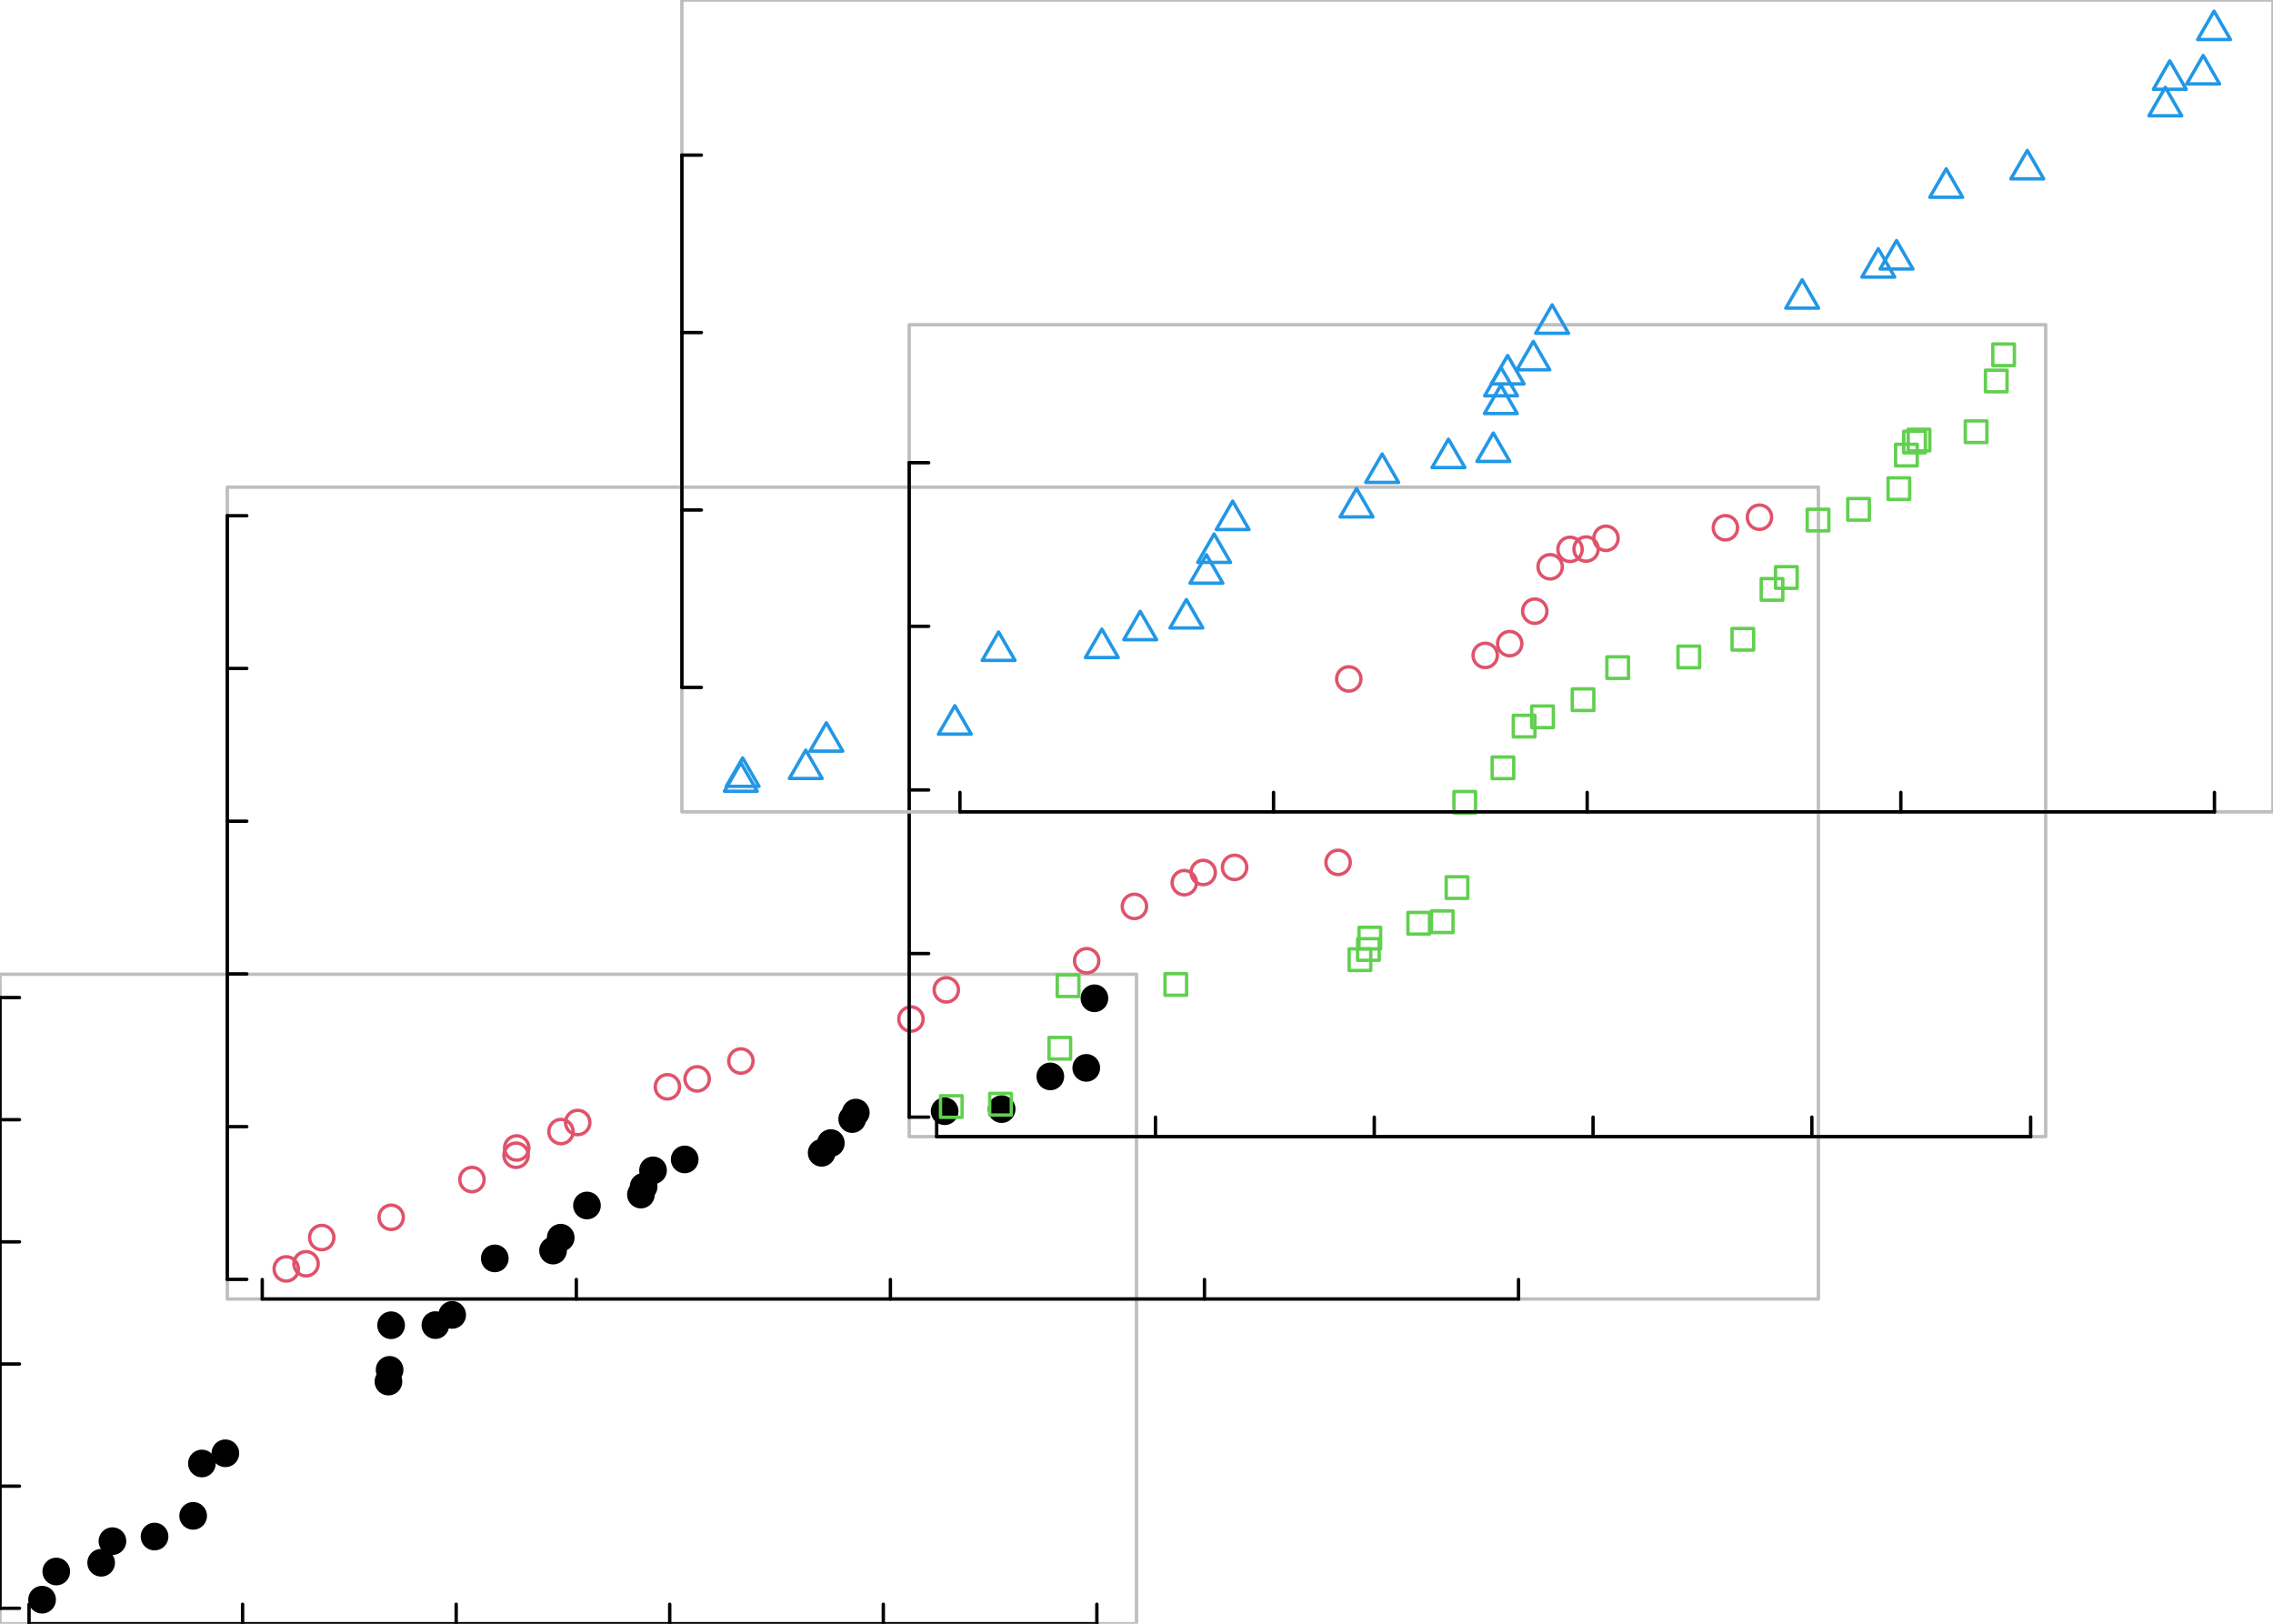 <?xml version='1.0' encoding='UTF-8' ?>
<svg xmlns='http://www.w3.org/2000/svg' xmlns:xlink='http://www.w3.org/1999/xlink' class='svglite' width='504.00pt' height='360.00pt' viewBox='0 0 504.00 360.00'>
<defs>
  <style type='text/css'><![CDATA[
    .svglite line, .svglite polyline, .svglite polygon, .svglite path, .svglite rect, .svglite circle {
      fill: none;
      stroke: #000000;
      stroke-linecap: round;
      stroke-linejoin: round;
      stroke-miterlimit: 10.00;
    }
  ]]></style>
</defs>
<rect width='100%' height='100%' style='stroke: none; fill: #FFFFFF;'/>
<defs>
  <clipPath id='cpMC4wMHw1MDQuMDB8MC4wMHwzNjAuMDA='>
    <rect x='0.00' y='0.00' width='504.00' height='360.00' />
  </clipPath>
</defs>
<g clip-path='url(#cpMC4wMHw1MDQuMDB8MC4wMHwzNjAuMDA=)'>
</g>
<defs>
  <clipPath id='cpMC4wMHwyNTIuMDB8MjE2LjAwfDM2MC4wMA=='>
    <rect x='0.00' y='216.00' width='252.00' height='144.00' />
  </clipPath>
</defs>
<g clip-path='url(#cpMC4wMHwyNTIuMDB8MjE2LjAwfDM2MC4wMA==)'>
<polygon points='0.00,360.00 252.00,360.00 252.00,216.00 0.00,216.00 ' style='stroke-width: 0.75; stroke: none; fill: none;' />
<circle cx='9.33' cy='354.67' r='2.70' style='stroke-width: 0.75; fill: #000000;' />
<circle cx='12.48' cy='348.42' r='2.70' style='stroke-width: 0.75; fill: #000000;' />
<circle cx='22.43' cy='346.48' r='2.70' style='stroke-width: 0.75; fill: #000000;' />
<circle cx='24.93' cy='341.69' r='2.70' style='stroke-width: 0.75; fill: #000000;' />
<circle cx='34.27' cy='340.67' r='2.70' style='stroke-width: 0.75; fill: #000000;' />
<circle cx='42.83' cy='336.08' r='2.70' style='stroke-width: 0.75; fill: #000000;' />
<circle cx='44.77' cy='324.47' r='2.70' style='stroke-width: 0.75; fill: #000000;' />
<circle cx='49.97' cy='322.21' r='2.70' style='stroke-width: 0.75; fill: #000000;' />
<circle cx='86.13' cy='306.31' r='2.70' style='stroke-width: 0.75; fill: #000000;' />
<circle cx='86.39' cy='303.71' r='2.70' style='stroke-width: 0.75; fill: #000000;' />
<circle cx='86.72' cy='293.82' r='2.70' style='stroke-width: 0.75; fill: #000000;' />
<circle cx='96.54' cy='293.79' r='2.70' style='stroke-width: 0.75; fill: #000000;' />
<circle cx='100.26' cy='291.53' r='2.70' style='stroke-width: 0.75; fill: #000000;' />
<circle cx='109.71' cy='279.00' r='2.70' style='stroke-width: 0.75; fill: #000000;' />
<circle cx='122.63' cy='277.27' r='2.70' style='stroke-width: 0.75; fill: #000000;' />
<circle cx='124.33' cy='274.41' r='2.70' style='stroke-width: 0.75; fill: #000000;' />
<circle cx='130.15' cy='267.27' r='2.70' style='stroke-width: 0.75; fill: #000000;' />
<circle cx='142.11' cy='264.85' r='2.70' style='stroke-width: 0.75; fill: #000000;' />
<circle cx='142.71' cy='263.10' r='2.70' style='stroke-width: 0.75; fill: #000000;' />
<circle cx='144.80' cy='259.48' r='2.70' style='stroke-width: 0.75; fill: #000000;' />
<circle cx='151.82' cy='257.06' r='2.70' style='stroke-width: 0.75; fill: #000000;' />
<circle cx='182.19' cy='255.59' r='2.70' style='stroke-width: 0.75; fill: #000000;' />
<circle cx='184.23' cy='253.43' r='2.70' style='stroke-width: 0.75; fill: #000000;' />
<circle cx='188.96' cy='248.11' r='2.70' style='stroke-width: 0.75; fill: #000000;' />
<circle cx='189.76' cy='246.67' r='2.70' style='stroke-width: 0.75; fill: #000000;' />
<circle cx='209.46' cy='246.37' r='2.70' style='stroke-width: 0.75; fill: #000000;' />
<circle cx='222.10' cy='245.90' r='2.70' style='stroke-width: 0.75; fill: #000000;' />
<circle cx='232.89' cy='238.65' r='2.70' style='stroke-width: 0.75; fill: #000000;' />
<circle cx='240.86' cy='236.76' r='2.70' style='stroke-width: 0.75; fill: #000000;' />
<circle cx='242.67' cy='221.33' r='2.70' style='stroke-width: 0.75; fill: #000000;' />
</g>
<g clip-path='url(#cpMC4wMHw1MDQuMDB8MC4wMHwzNjAuMDA=)'>
<polygon points='0.00,360.00 252.00,360.00 252.00,216.00 0.00,216.00 ' style='stroke-width: 0.75; stroke: #BEBEBE; fill: none;' />
<line x1='6.44' y1='360.00' x2='243.21' y2='360.00' style='stroke-width: 0.75;' />
<line x1='6.44' y1='360.00' x2='6.44' y2='355.68' style='stroke-width: 0.75;' />
<line x1='53.79' y1='360.00' x2='53.79' y2='355.68' style='stroke-width: 0.75;' />
<line x1='101.15' y1='360.00' x2='101.15' y2='355.68' style='stroke-width: 0.75;' />
<line x1='148.50' y1='360.00' x2='148.50' y2='355.68' style='stroke-width: 0.75;' />
<line x1='195.86' y1='360.00' x2='195.86' y2='355.68' style='stroke-width: 0.75;' />
<line x1='243.21' y1='360.00' x2='243.21' y2='355.68' style='stroke-width: 0.75;' />
<line x1='0.00' y1='356.57' x2='0.00' y2='221.17' style='stroke-width: 0.75;' />
<line x1='0.00' y1='356.57' x2='4.32' y2='356.57' style='stroke-width: 0.75;' />
<line x1='0.00' y1='329.49' x2='4.32' y2='329.49' style='stroke-width: 0.75;' />
<line x1='0.00' y1='302.41' x2='4.32' y2='302.41' style='stroke-width: 0.75;' />
<line x1='0.00' y1='275.33' x2='4.32' y2='275.33' style='stroke-width: 0.75;' />
<line x1='0.00' y1='248.25' x2='4.32' y2='248.25' style='stroke-width: 0.75;' />
<line x1='0.00' y1='221.17' x2='4.32' y2='221.17' style='stroke-width: 0.75;' />
</g>
<defs>
  <clipPath id='cpNTAuNDB8NDAzLjIwfDEwOC4wMHwyODguMDA='>
    <rect x='50.40' y='108.00' width='352.80' height='180.00' />
  </clipPath>
</defs>
<g clip-path='url(#cpNTAuNDB8NDAzLjIwfDEwOC4wMHwyODguMDA=)'>
<polygon points='50.40,288.00 403.20,288.00 403.20,108.00 50.40,108.00 ' style='stroke-width: 0.75; stroke: none; fill: none;' />
<circle cx='63.47' cy='281.33' r='2.70' style='stroke-width: 0.75; stroke: #DF536B;' />
<circle cx='67.86' cy='280.19' r='2.70' style='stroke-width: 0.75; stroke: #DF536B;' />
<circle cx='71.34' cy='274.38' r='2.70' style='stroke-width: 0.75; stroke: #DF536B;' />
<circle cx='86.74' cy='269.89' r='2.70' style='stroke-width: 0.75; stroke: #DF536B;' />
<circle cx='104.65' cy='261.52' r='2.70' style='stroke-width: 0.75; stroke: #DF536B;' />
<circle cx='114.43' cy='256.13' r='2.70' style='stroke-width: 0.75; stroke: #DF536B;' />
<circle cx='114.57' cy='254.52' r='2.70' style='stroke-width: 0.75; stroke: #DF536B;' />
<circle cx='124.39' cy='250.88' r='2.70' style='stroke-width: 0.75; stroke: #DF536B;' />
<circle cx='128.10' cy='248.87' r='2.70' style='stroke-width: 0.75; stroke: #DF536B;' />
<circle cx='147.99' cy='240.96' r='2.70' style='stroke-width: 0.75; stroke: #DF536B;' />
<circle cx='154.58' cy='239.20' r='2.70' style='stroke-width: 0.75; stroke: #DF536B;' />
<circle cx='164.28' cy='235.24' r='2.70' style='stroke-width: 0.75; stroke: #DF536B;' />
<circle cx='201.99' cy='225.93' r='2.70' style='stroke-width: 0.75; stroke: #DF536B;' />
<circle cx='209.82' cy='219.46' r='2.70' style='stroke-width: 0.75; stroke: #DF536B;' />
<circle cx='240.95' cy='213.01' r='2.70' style='stroke-width: 0.75; stroke: #DF536B;' />
<circle cx='251.54' cy='200.96' r='2.70' style='stroke-width: 0.75; stroke: #DF536B;' />
<circle cx='262.60' cy='195.70' r='2.70' style='stroke-width: 0.75; stroke: #DF536B;' />
<circle cx='266.79' cy='193.44' r='2.70' style='stroke-width: 0.75; stroke: #DF536B;' />
<circle cx='273.75' cy='192.31' r='2.70' style='stroke-width: 0.75; stroke: #DF536B;' />
<circle cx='296.70' cy='191.20' r='2.70' style='stroke-width: 0.75; stroke: #DF536B;' />
<circle cx='299.07' cy='150.53' r='2.70' style='stroke-width: 0.75; stroke: #DF536B;' />
<circle cx='329.32' cy='145.31' r='2.70' style='stroke-width: 0.75; stroke: #DF536B;' />
<circle cx='334.75' cy='142.70' r='2.70' style='stroke-width: 0.75; stroke: #DF536B;' />
<circle cx='340.31' cy='135.50' r='2.70' style='stroke-width: 0.75; stroke: #DF536B;' />
<circle cx='343.72' cy='125.66' r='2.70' style='stroke-width: 0.75; stroke: #DF536B;' />
<circle cx='348.13' cy='121.80' r='2.70' style='stroke-width: 0.75; stroke: #DF536B;' />
<circle cx='351.69' cy='121.73' r='2.70' style='stroke-width: 0.75; stroke: #DF536B;' />
<circle cx='356.10' cy='119.35' r='2.70' style='stroke-width: 0.75; stroke: #DF536B;' />
<circle cx='382.58' cy='117.01' r='2.70' style='stroke-width: 0.75; stroke: #DF536B;' />
<circle cx='390.13' cy='114.67' r='2.70' style='stroke-width: 0.75; stroke: #DF536B;' />
</g>
<g clip-path='url(#cpMC4wMHw1MDQuMDB8MC4wMHwzNjAuMDA=)'>
<polygon points='50.40,288.00 403.20,288.00 403.20,108.00 50.40,108.00 ' style='stroke-width: 0.75; stroke: #BEBEBE; fill: none;' />
<line x1='58.15' y1='288.00' x2='336.71' y2='288.00' style='stroke-width: 0.75;' />
<line x1='58.15' y1='288.00' x2='58.15' y2='283.68' style='stroke-width: 0.75;' />
<line x1='127.79' y1='288.00' x2='127.79' y2='283.68' style='stroke-width: 0.75;' />
<line x1='197.43' y1='288.00' x2='197.43' y2='283.68' style='stroke-width: 0.75;' />
<line x1='267.07' y1='288.00' x2='267.07' y2='283.68' style='stroke-width: 0.75;' />
<line x1='336.71' y1='288.00' x2='336.71' y2='283.68' style='stroke-width: 0.75;' />
<line x1='50.40' y1='283.65' x2='50.40' y2='114.34' style='stroke-width: 0.75;' />
<line x1='50.40' y1='283.65' x2='54.72' y2='283.65' style='stroke-width: 0.75;' />
<line x1='50.40' y1='249.79' x2='54.72' y2='249.79' style='stroke-width: 0.75;' />
<line x1='50.40' y1='215.93' x2='54.72' y2='215.93' style='stroke-width: 0.75;' />
<line x1='50.40' y1='182.07' x2='54.72' y2='182.07' style='stroke-width: 0.75;' />
<line x1='50.40' y1='148.20' x2='54.72' y2='148.20' style='stroke-width: 0.75;' />
<line x1='50.40' y1='114.34' x2='54.72' y2='114.34' style='stroke-width: 0.75;' />
</g>
<defs>
  <clipPath id='cpMjAxLjYwfDQ1My42MHw3Mi4wMHwyNTIuMDA='>
    <rect x='201.60' y='72.00' width='252.00' height='180.00' />
  </clipPath>
</defs>
<g clip-path='url(#cpMjAxLjYwfDQ1My42MHw3Mi4wMHwyNTIuMDA=)'>
<polygon points='201.60,252.00 453.60,252.00 453.60,72.00 201.60,72.00 ' style='stroke-width: 0.75; stroke: none; fill: none;' />
<rect x='208.54' y='242.94' width='4.79' height='4.79' style='stroke-width: 0.75; stroke: #61D04F;' />
<rect x='219.45' y='242.42' width='4.79' height='4.79' style='stroke-width: 0.75; stroke: #61D04F;' />
<rect x='232.60' y='230.01' width='4.79' height='4.79' style='stroke-width: 0.75; stroke: #61D04F;' />
<rect x='234.43' y='216.15' width='4.79' height='4.79' style='stroke-width: 0.75; stroke: #61D04F;' />
<rect x='258.32' y='215.87' width='4.79' height='4.79' style='stroke-width: 0.75; stroke: #61D04F;' />
<rect x='299.15' y='210.37' width='4.79' height='4.79' style='stroke-width: 0.75; stroke: #61D04F;' />
<rect x='301.03' y='208.12' width='4.79' height='4.79' style='stroke-width: 0.75; stroke: #61D04F;' />
<rect x='301.34' y='205.59' width='4.79' height='4.79' style='stroke-width: 0.75; stroke: #61D04F;' />
<rect x='312.18' y='202.30' width='4.79' height='4.79' style='stroke-width: 0.75; stroke: #61D04F;' />
<rect x='317.39' y='201.96' width='4.79' height='4.79' style='stroke-width: 0.75; stroke: #61D04F;' />
<rect x='320.67' y='194.39' width='4.79' height='4.79' style='stroke-width: 0.75; stroke: #61D04F;' />
<rect x='322.39' y='175.49' width='4.79' height='4.79' style='stroke-width: 0.75; stroke: #61D04F;' />
<rect x='330.86' y='167.84' width='4.79' height='4.79' style='stroke-width: 0.75; stroke: #61D04F;' />
<rect x='335.55' y='158.59' width='4.79' height='4.79' style='stroke-width: 0.75; stroke: #61D04F;' />
<rect x='339.64' y='156.53' width='4.79' height='4.79' style='stroke-width: 0.75; stroke: #61D04F;' />
<rect x='348.62' y='152.73' width='4.79' height='4.79' style='stroke-width: 0.75; stroke: #61D04F;' />
<rect x='356.30' y='145.62' width='4.79' height='4.79' style='stroke-width: 0.75; stroke: #61D04F;' />
<rect x='372.07' y='143.25' width='4.79' height='4.79' style='stroke-width: 0.75; stroke: #61D04F;' />
<rect x='384.05' y='139.34' width='4.79' height='4.79' style='stroke-width: 0.75; stroke: #61D04F;' />
<rect x='390.52' y='128.28' width='4.79' height='4.79' style='stroke-width: 0.75; stroke: #61D04F;' />
<rect x='393.70' y='125.64' width='4.79' height='4.79' style='stroke-width: 0.75; stroke: #61D04F;' />
<rect x='400.72' y='112.91' width='4.79' height='4.79' style='stroke-width: 0.75; stroke: #61D04F;' />
<rect x='409.71' y='110.53' width='4.79' height='4.79' style='stroke-width: 0.75; stroke: #61D04F;' />
<rect x='418.65' y='105.94' width='4.79' height='4.79' style='stroke-width: 0.75; stroke: #61D04F;' />
<rect x='420.32' y='98.50' width='4.79' height='4.79' style='stroke-width: 0.75; stroke: #61D04F;' />
<rect x='422.13' y='95.61' width='4.79' height='4.79' style='stroke-width: 0.75; stroke: #61D04F;' />
<rect x='423.11' y='95.17' width='4.79' height='4.79' style='stroke-width: 0.75; stroke: #61D04F;' />
<rect x='435.77' y='93.32' width='4.79' height='4.79' style='stroke-width: 0.75; stroke: #61D04F;' />
<rect x='440.24' y='82.08' width='4.79' height='4.79' style='stroke-width: 0.75; stroke: #61D04F;' />
<rect x='441.87' y='76.27' width='4.79' height='4.79' style='stroke-width: 0.75; stroke: #61D04F;' />
</g>
<g clip-path='url(#cpMC4wMHw1MDQuMDB8MC4wMHwzNjAuMDA=)'>
<polygon points='201.60,252.00 453.60,252.00 453.60,72.00 201.60,72.00 ' style='stroke-width: 0.75; stroke: #BEBEBE; fill: none;' />
<line x1='207.69' y1='252.00' x2='450.26' y2='252.00' style='stroke-width: 0.75;' />
<line x1='207.69' y1='252.00' x2='207.69' y2='247.68' style='stroke-width: 0.75;' />
<line x1='256.21' y1='252.00' x2='256.21' y2='247.68' style='stroke-width: 0.75;' />
<line x1='304.72' y1='252.00' x2='304.72' y2='247.68' style='stroke-width: 0.75;' />
<line x1='353.23' y1='252.00' x2='353.23' y2='247.68' style='stroke-width: 0.75;' />
<line x1='401.75' y1='252.00' x2='401.75' y2='247.68' style='stroke-width: 0.75;' />
<line x1='450.26' y1='252.00' x2='450.26' y2='247.68' style='stroke-width: 0.75;' />
<line x1='201.60' y1='247.68' x2='201.60' y2='102.59' style='stroke-width: 0.75;' />
<line x1='201.60' y1='247.68' x2='205.92' y2='247.68' style='stroke-width: 0.75;' />
<line x1='201.60' y1='211.41' x2='205.92' y2='211.41' style='stroke-width: 0.75;' />
<line x1='201.60' y1='175.14' x2='205.92' y2='175.14' style='stroke-width: 0.75;' />
<line x1='201.60' y1='138.86' x2='205.92' y2='138.86' style='stroke-width: 0.75;' />
<line x1='201.60' y1='102.59' x2='205.92' y2='102.59' style='stroke-width: 0.75;' />
</g>
<defs>
  <clipPath id='cpMTUxLjIwfDUwNC4wMHwwLjAwfDE4MC4wMA=='>
    <rect x='151.20' y='0.00' width='352.80' height='180.00' />
  </clipPath>
</defs>
<g clip-path='url(#cpMTUxLjIwfDUwNC4wMHwwLjAwfDE4MC4wMA==)'>
<polygon points='151.20,180.00 504.00,180.00 504.00,0.00 151.20,0.00 ' style='stroke-width: 0.75; stroke: none; fill: none;' />
<polygon points='164.27,169.13 167.90,175.43 160.63,175.43 ' style='stroke-width: 0.75; stroke: #2297E6; fill: none;' />
<polygon points='164.67,168.04 168.30,174.34 161.03,174.34 ' style='stroke-width: 0.75; stroke: #2297E6; fill: none;' />
<polygon points='178.66,166.31 182.30,172.60 175.03,172.60 ' style='stroke-width: 0.75; stroke: #2297E6; fill: none;' />
<polygon points='183.23,160.24 186.87,166.53 179.60,166.53 ' style='stroke-width: 0.75; stroke: #2297E6; fill: none;' />
<polygon points='211.72,156.46 215.35,162.76 208.08,162.76 ' style='stroke-width: 0.75; stroke: #2297E6; fill: none;' />
<polygon points='221.42,140.12 225.06,146.42 217.79,146.42 ' style='stroke-width: 0.75; stroke: #2297E6; fill: none;' />
<polygon points='244.32,139.48 247.95,145.78 240.68,145.78 ' style='stroke-width: 0.75; stroke: #2297E6; fill: none;' />
<polygon points='252.82,135.54 256.46,141.83 249.18,141.83 ' style='stroke-width: 0.75; stroke: #2297E6; fill: none;' />
<polygon points='263.06,132.92 266.70,139.22 259.43,139.22 ' style='stroke-width: 0.75; stroke: #2297E6; fill: none;' />
<polygon points='267.51,122.99 271.14,129.29 263.87,129.29 ' style='stroke-width: 0.75; stroke: #2297E6; fill: none;' />
<polygon points='269.21,118.39 272.85,124.69 265.58,124.69 ' style='stroke-width: 0.75; stroke: #2297E6; fill: none;' />
<polygon points='273.32,111.11 276.96,117.41 269.69,117.41 ' style='stroke-width: 0.75; stroke: #2297E6; fill: none;' />
<polygon points='300.79,108.31 304.43,114.60 297.15,114.60 ' style='stroke-width: 0.75; stroke: #2297E6; fill: none;' />
<polygon points='306.47,100.65 310.11,106.95 302.83,106.95 ' style='stroke-width: 0.75; stroke: #2297E6; fill: none;' />
<polygon points='321.17,97.37 324.81,103.66 317.53,103.66 ' style='stroke-width: 0.75; stroke: #2297E6; fill: none;' />
<polygon points='331.12,96.00 334.76,102.30 327.49,102.30 ' style='stroke-width: 0.75; stroke: #2297E6; fill: none;' />
<polygon points='332.79,85.39 336.42,91.69 329.15,91.69 ' style='stroke-width: 0.75; stroke: #2297E6; fill: none;' />
<polygon points='332.83,81.46 336.47,87.75 329.20,87.75 ' style='stroke-width: 0.75; stroke: #2297E6; fill: none;' />
<polygon points='334.29,78.82 337.93,85.12 330.66,85.12 ' style='stroke-width: 0.75; stroke: #2297E6; fill: none;' />
<polygon points='339.99,75.69 343.63,81.99 336.35,81.99 ' style='stroke-width: 0.75; stroke: #2297E6; fill: none;' />
<polygon points='344.16,67.59 347.79,73.89 340.52,73.89 ' style='stroke-width: 0.75; stroke: #2297E6; fill: none;' />
<polygon points='399.60,62.02 403.24,68.32 395.97,68.32 ' style='stroke-width: 0.75; stroke: #2297E6; fill: none;' />
<polygon points='416.48,55.13 420.12,61.43 412.85,61.43 ' style='stroke-width: 0.75; stroke: #2297E6; fill: none;' />
<polygon points='420.52,53.34 424.16,59.64 416.88,59.64 ' style='stroke-width: 0.75; stroke: #2297E6; fill: none;' />
<polygon points='431.54,37.43 435.18,43.73 427.90,43.73 ' style='stroke-width: 0.75; stroke: #2297E6; fill: none;' />
<polygon points='449.52,33.35 453.15,39.65 445.88,39.65 ' style='stroke-width: 0.75; stroke: #2297E6; fill: none;' />
<polygon points='480.12,19.37 483.76,25.67 476.49,25.67 ' style='stroke-width: 0.75; stroke: #2297E6; fill: none;' />
<polygon points='481.11,13.49 484.75,19.79 477.48,19.79 ' style='stroke-width: 0.75; stroke: #2297E6; fill: none;' />
<polygon points='488.52,12.30 492.15,18.60 484.88,18.60 ' style='stroke-width: 0.75; stroke: #2297E6; fill: none;' />
<polygon points='490.93,2.47 494.57,8.77 487.30,8.77 ' style='stroke-width: 0.75; stroke: #2297E6; fill: none;' />
</g>
<g clip-path='url(#cpMC4wMHw1MDQuMDB8MC4wMHwzNjAuMDA=)'>
<polygon points='151.20,180.00 504.00,180.00 504.00,0.00 151.20,0.00 ' style='stroke-width: 0.75; stroke: #BEBEBE; fill: none;' />
<line x1='212.85' y1='180.00' x2='491.02' y2='180.00' style='stroke-width: 0.75;' />
<line x1='212.85' y1='180.00' x2='212.85' y2='175.68' style='stroke-width: 0.75;' />
<line x1='282.39' y1='180.00' x2='282.39' y2='175.68' style='stroke-width: 0.75;' />
<line x1='351.93' y1='180.00' x2='351.93' y2='175.68' style='stroke-width: 0.75;' />
<line x1='421.48' y1='180.00' x2='421.48' y2='175.68' style='stroke-width: 0.75;' />
<line x1='491.02' y1='180.00' x2='491.02' y2='175.68' style='stroke-width: 0.75;' />
<line x1='151.20' y1='152.41' x2='151.20' y2='34.39' style='stroke-width: 0.75;' />
<line x1='151.20' y1='152.41' x2='155.52' y2='152.41' style='stroke-width: 0.75;' />
<line x1='151.20' y1='113.07' x2='155.52' y2='113.07' style='stroke-width: 0.75;' />
<line x1='151.20' y1='73.73' x2='155.52' y2='73.73' style='stroke-width: 0.75;' />
<line x1='151.20' y1='34.39' x2='155.52' y2='34.39' style='stroke-width: 0.75;' />
</g>
</svg>
